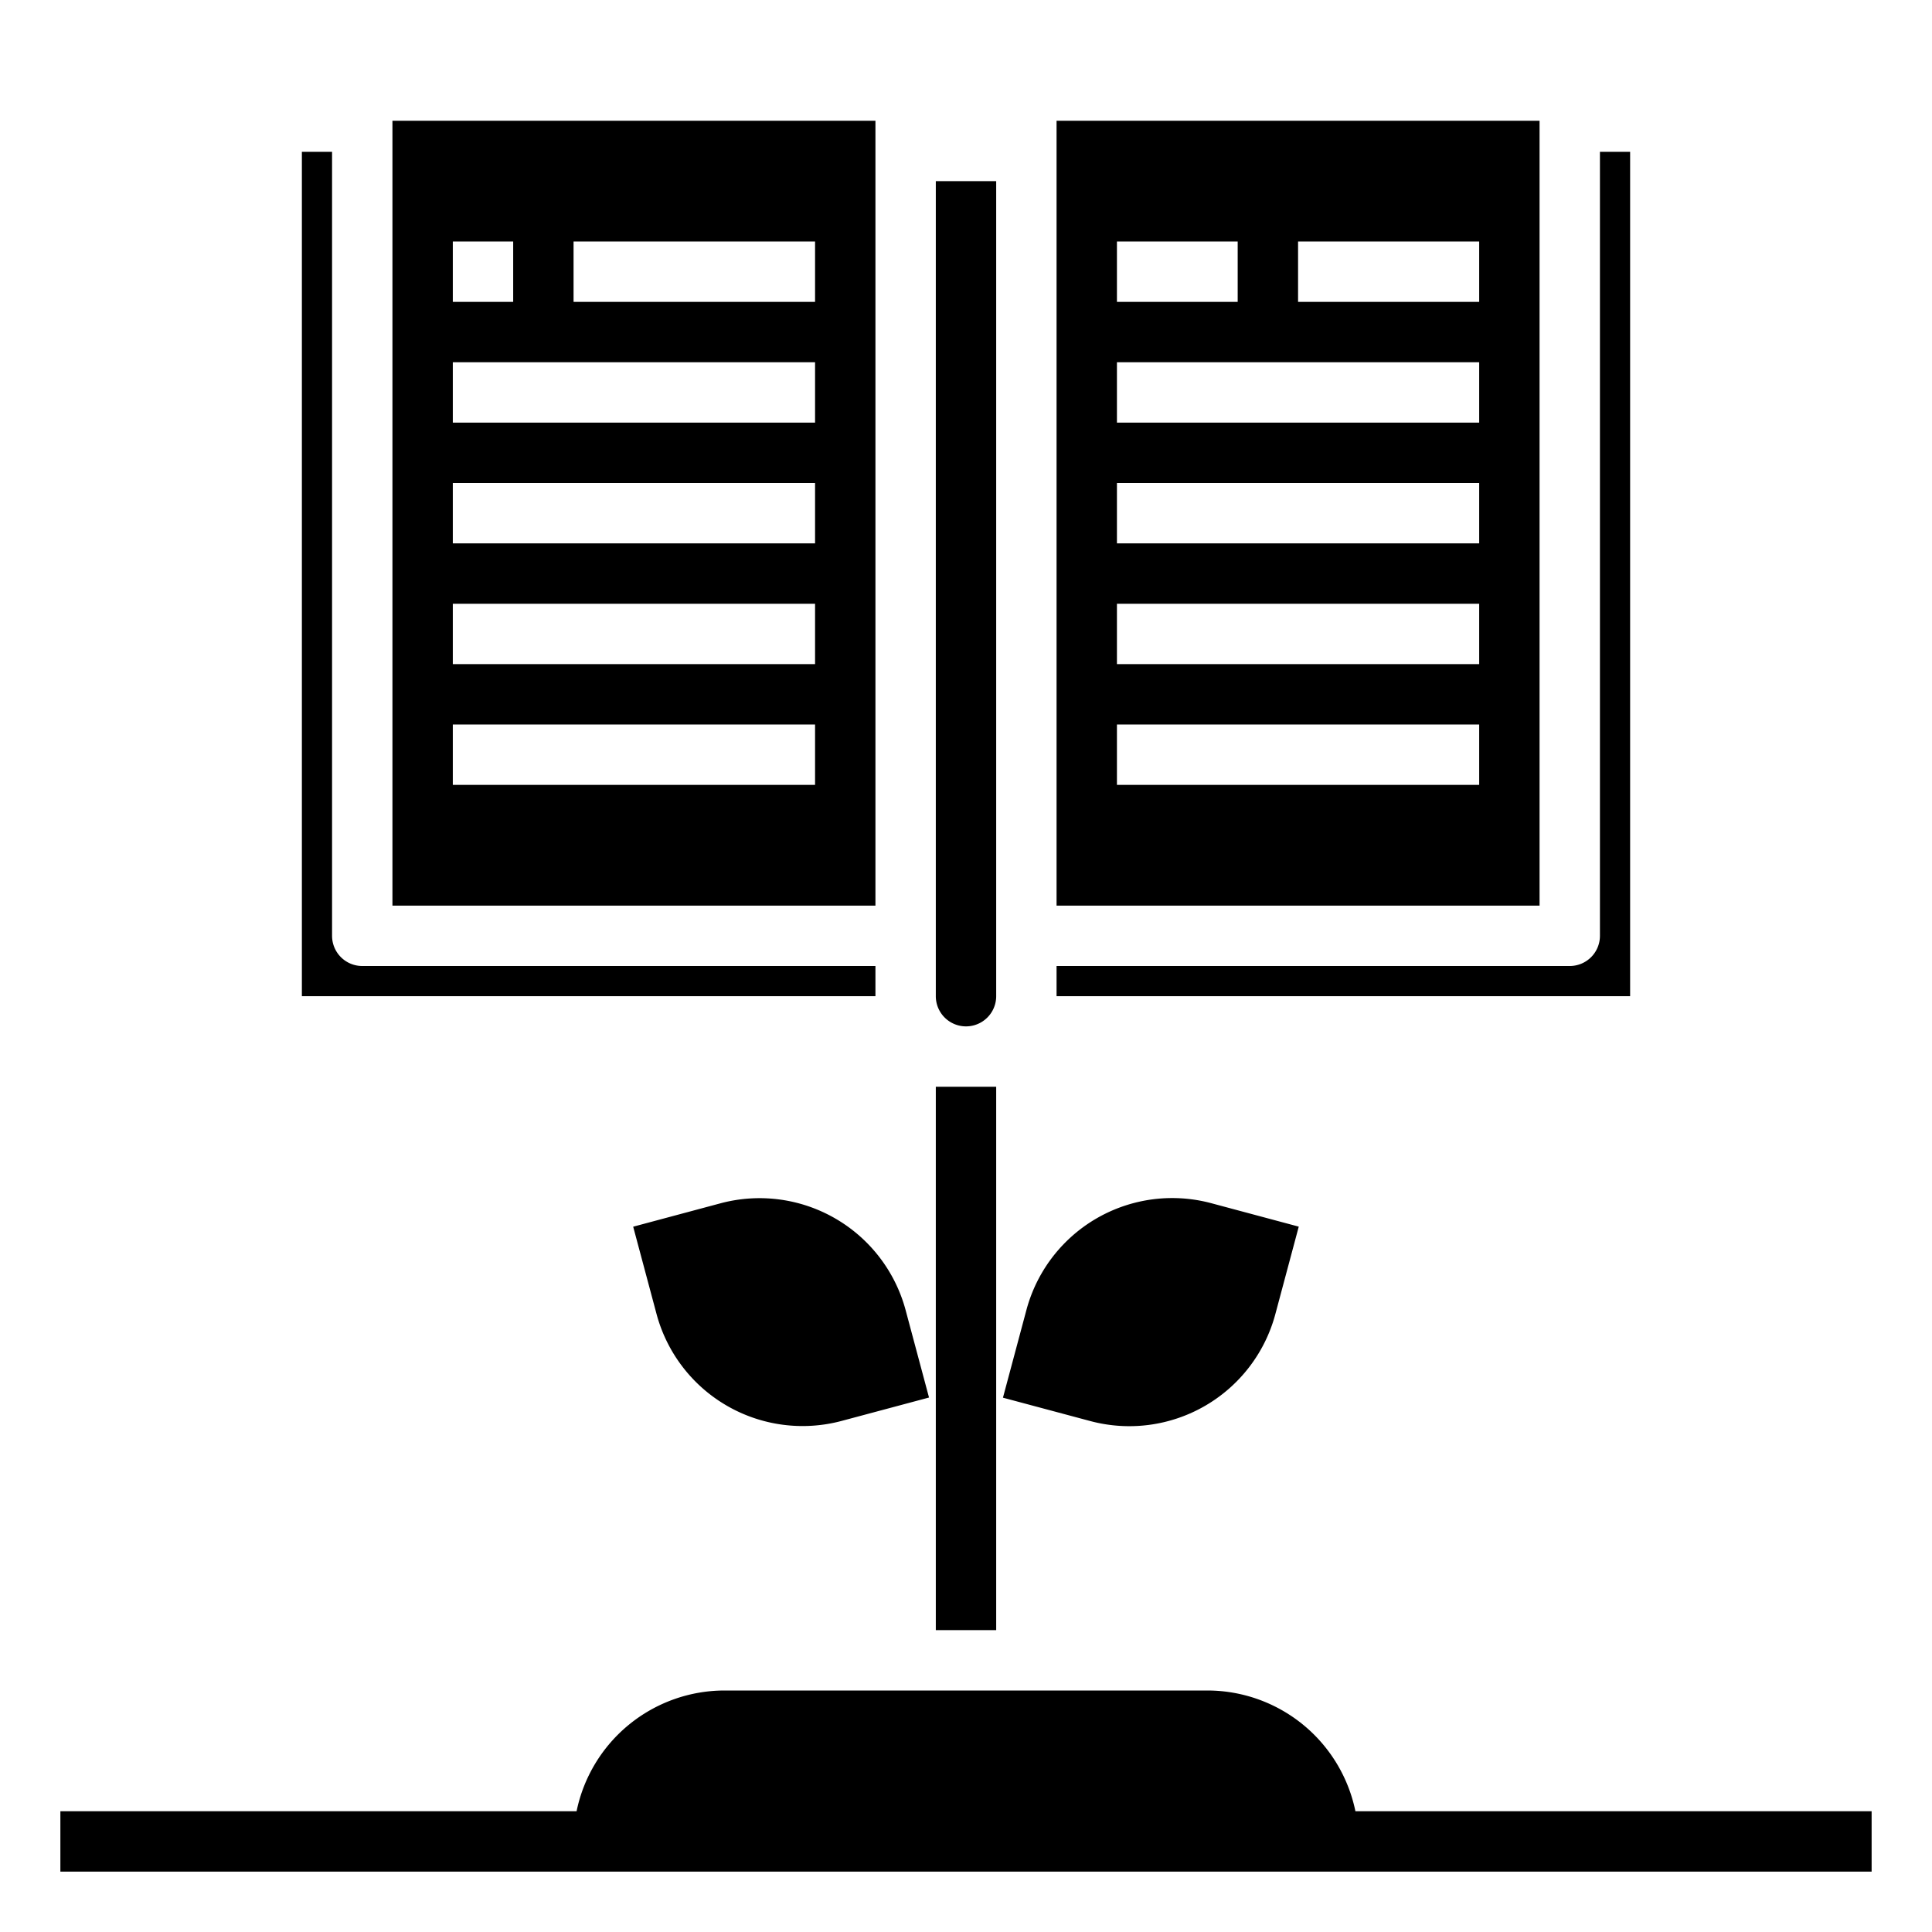<svg xmlns="http://www.w3.org/2000/svg" viewBox="0 0 64 64" x="0px" y="0px"><g><path d="M35,4V30H51V4Zm2,4h4v2H37ZM49,26H37V24H49Zm0-4H37V20H49Zm0-4H37V16H49Zm0-4H37V12H49Zm0-4H43V8h6Z"></path><path d="M54,5.03V33H35V32H52a1,1,0,0,0,1-1V5.03Z"></path><path d="M31,33a1,1,0,0,0,2,0V6H31Z"></path><path d="M29,32v1H10V5.03h1V31a1,1,0,0,0,1,1Z"></path><path d="M29,30V4H13V30ZM19,8h8v2H19ZM15,8h2v2H15Zm0,4H27v2H15Zm0,4H27v2H15Zm0,4H27v2H15Zm0,4H27v2H15Z"></path><path d="M23.875,39.859l-2.9.777.776,2.9a5.009,5.009,0,0,0,6.124,3.535l2.9-.776L30,43.4A5.01,5.01,0,0,0,23.875,39.859Z"></path><path d="M42.247,43.534l.776-2.9-2.9-.777A5,5,0,0,0,34,43.4l-.776,2.9,2.9.776A5.008,5.008,0,0,0,42.247,43.534Z"></path><rect x="31" y="36" width="2" height="18"></rect><path d="M44.9,60A5.009,5.009,0,0,0,40,56H24a5.009,5.009,0,0,0-4.9,4H2v2H62V60Z"></path></g></svg>